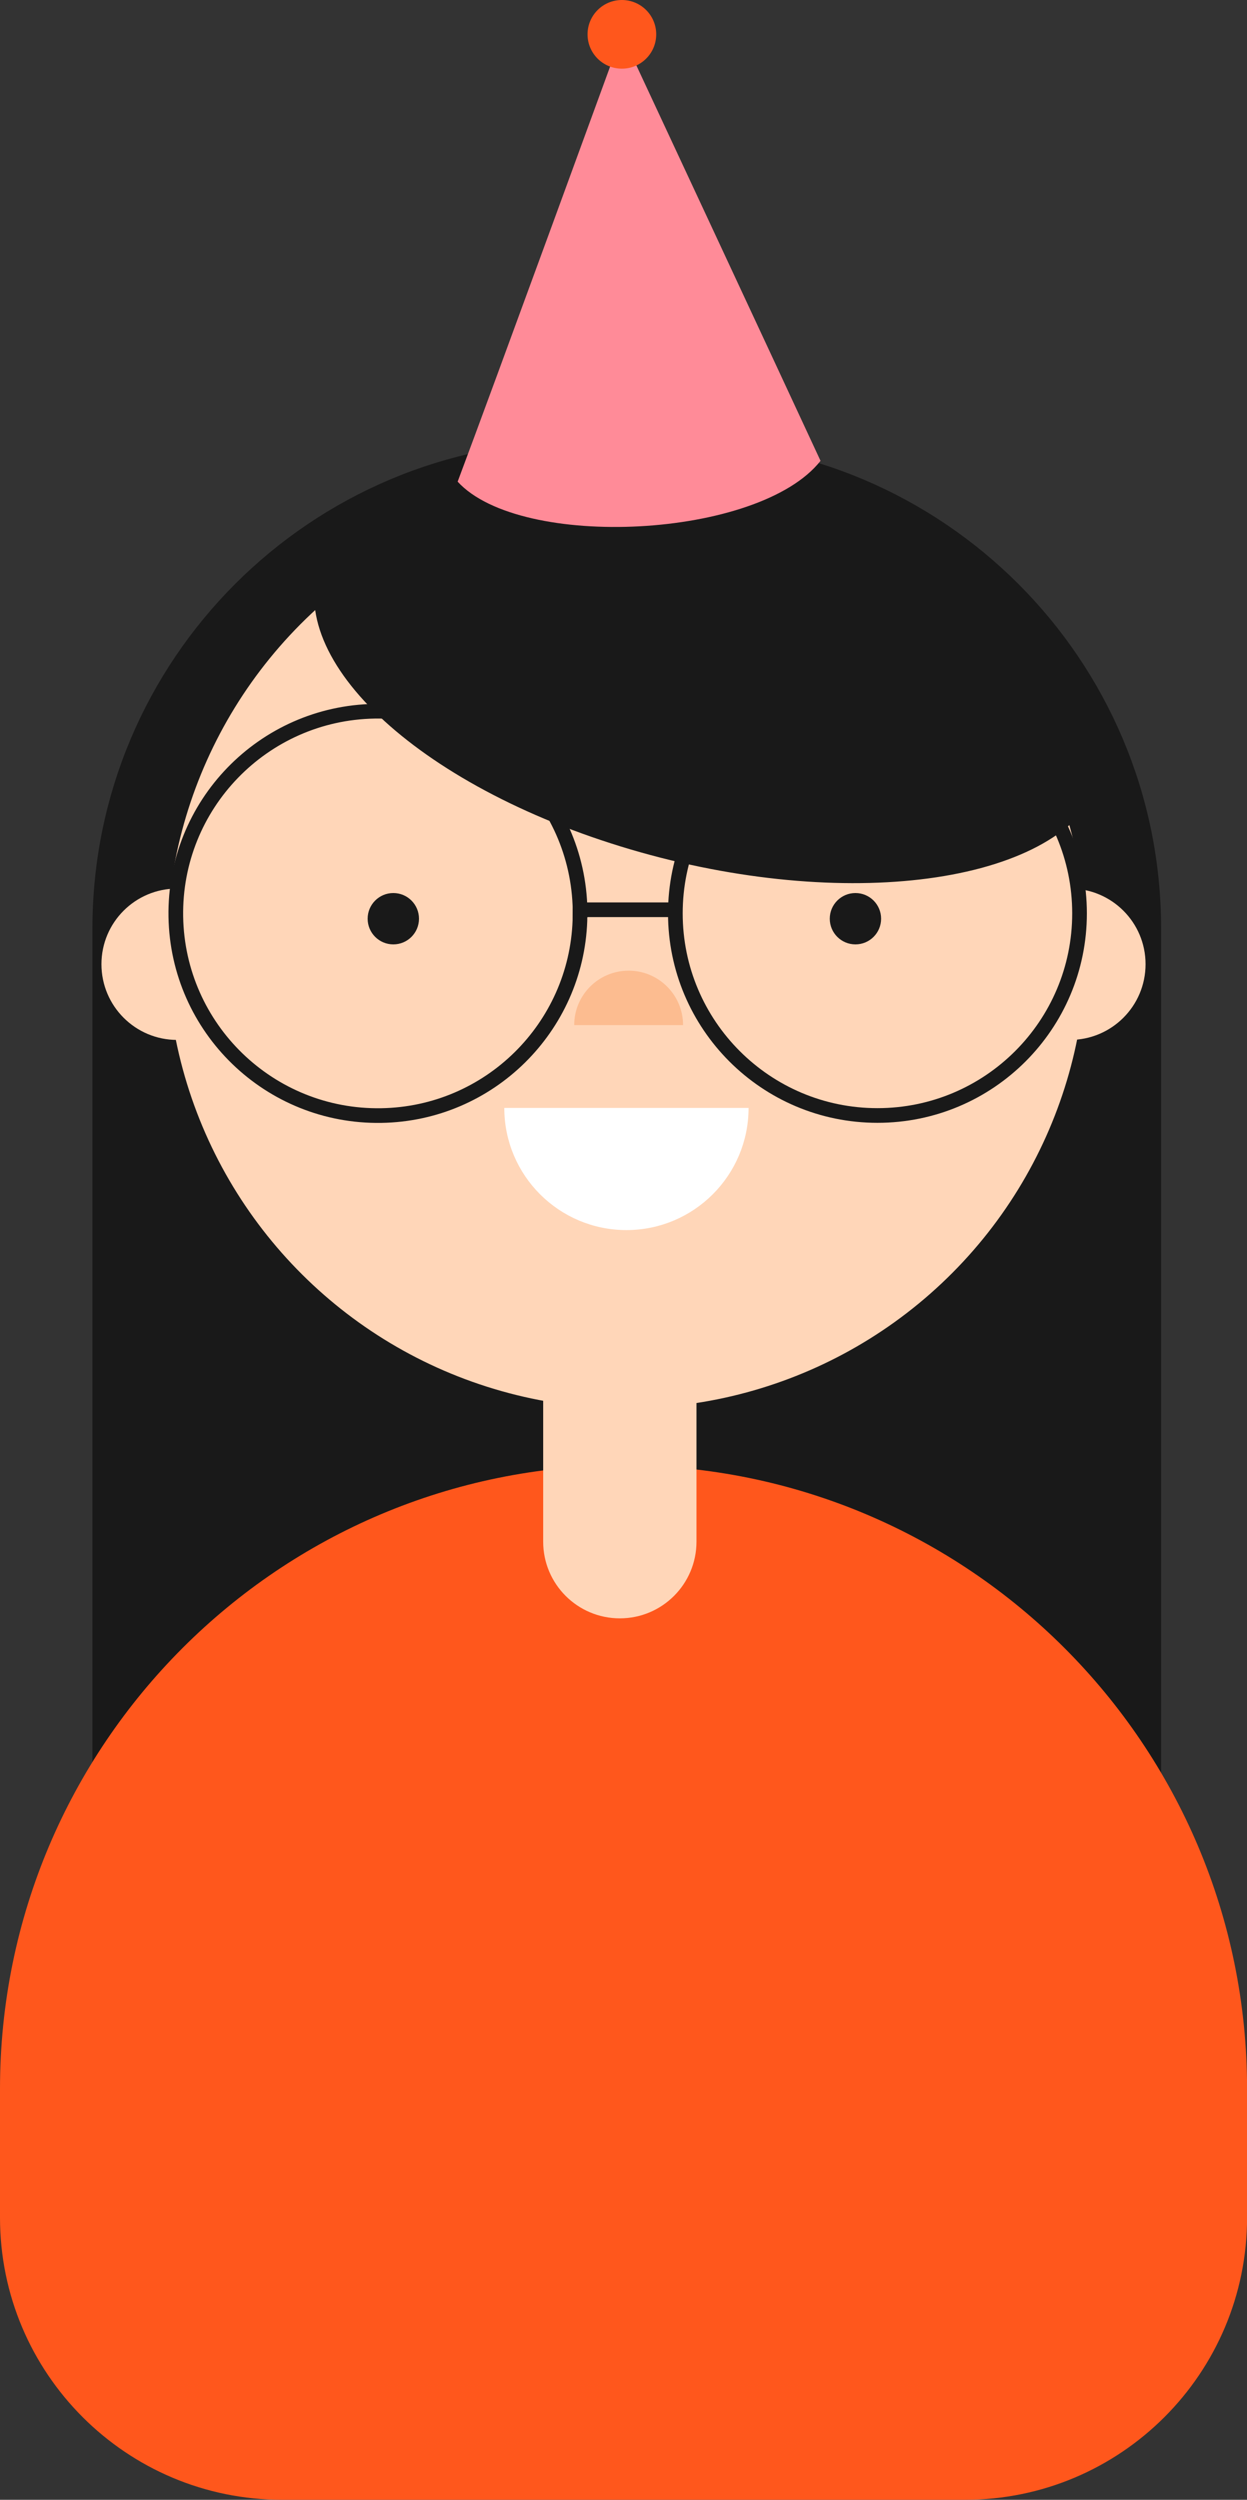 <?xml version="1.0" encoding="UTF-8"?>
<svg id="Layer_1" data-name="Layer 1" xmlns="http://www.w3.org/2000/svg" viewBox="0 0 170 340.72">
  <rect x="0" y="0" width="170" height="340.72" fill="#333333" stroke="none"/>
  <defs>
    <style>
      .cls-1 {
        fill: none;
        stroke: #191919;
        stroke-miterlimit: 10;
        stroke-width: 2px;
      }

      .cls-2 {
        fill: #191919;
      }

      .cls-2, .cls-3, .cls-4, .cls-5, .cls-6, .cls-7 {
        stroke-width: 0px;
      }

      .cls-3 {
        fill: #ff8b98;
      }

      .cls-4 {
        fill: #fff;
      }

      .cls-5 {
        fill: #fcbc90;
      }

      .cls-6 {
        fill: #ffd6b8;
      }

      .cls-7 {
        fill: #ff571c;
      }
    </style>
  </defs>
  <g id="_05" data-name="05">
    <path class="cls-2" d="m91.87,60.14h-12.85c-36.68,0-66.42,29.74-66.42,66.42v175.91c0,12.29,9.96,22.25,22.25,22.25h101.19c12.29,0,22.25-9.96,22.25-22.25V126.56c0-36.68-29.74-66.42-66.42-66.42Z"/>
    <path class="cls-7" d="m85,199.72C38.06,199.72,0,237.77,0,284.72v17.53c0,21.24,17.22,38.47,38.47,38.47h93.07c21.24,0,38.47-17.22,38.47-38.47v-17.53c0-46.94-38.06-85-85-85Z"/>
    <circle class="cls-6" cx="85.41" cy="129.28" r="62.68" transform="translate(-27.42 23.08) rotate(-13.28)"/>
    <path class="cls-4" d="m68.75,151.01c0,9.2,7.46,16.65,16.65,16.65s16.65-7.46,16.65-16.65h-33.31Z"/>
    <path class="cls-6" d="m84.5,179.24c-5.77,0-10.45,4.68-10.45,10.45v20.44c0,5.77,4.68,10.45,10.45,10.45s10.45-4.68,10.45-10.45v-20.44c0-5.77-4.68-10.45-10.45-10.45Z"/>
    <path class="cls-6" d="m145.85,121.11v20.63c5.7,0,10.32-4.62,10.32-10.32s-4.62-10.31-10.32-10.31Z"/>
    <path class="cls-6" d="m13.83,131.42c0,5.7,4.62,10.32,10.31,10.32v-20.63c-5.7,0-10.31,4.62-10.31,10.31Z"/>
    <path class="cls-5" d="m85.7,132.3c-4.1,0-7.42,3.32-7.42,7.42h14.84c0-4.1-3.32-7.42-7.42-7.42Z"/>
    <circle class="cls-2" cx="116.62" cy="125.22" r="3.5"/>
    <circle class="cls-2" cx="53.62" cy="125.22" r="3.5"/>
    <path class="cls-2" d="m109.22,67.72c-29.08-8.96-58.17-5.56-64.96,7.6-6.8,13.16,11.27,31.09,40.36,40.05s58.17,5.56,64.97-7.6c6.79-13.16-11.27-31.09-40.36-40.05Z"/>
    <path class="cls-1" d="m79.07,124.04c0,.48,0,.96-.01,1.44-.51,14.56-12.35,26.33-27.08,26.57-15.22.25-27.75-11.88-28.01-27.1-.25-15.22,11.88-27.75,27.1-28.01,15.22-.25,27.75,11.88,28.01,27.1Z"/>
    <path class="cls-1" d="m147.17,124.49c0,15.22-12.34,27.55-27.55,27.55s-27.55-12.34-27.55-27.55,12.34-27.55,27.55-27.55,27.55,12.34,27.55,27.55Z"/>
    <rect class="cls-2" x="79.28" y="123" width="13" height="2"/>
    <path class="cls-3" d="m84.78,4.68s-17.82,48.83-22.39,60.97c8.59,9.39,41.12,7.78,49.47-2.84-4.93-10.64-27.08-58.13-27.08-58.13Z"/>
    <path class="cls-7" d="m84.78,0c-2.58,0-4.68,2.09-4.68,4.68s2.1,4.68,4.68,4.68,4.68-2.09,4.68-4.68-2.1-4.68-4.68-4.68Z"/>
  </g>
</svg>